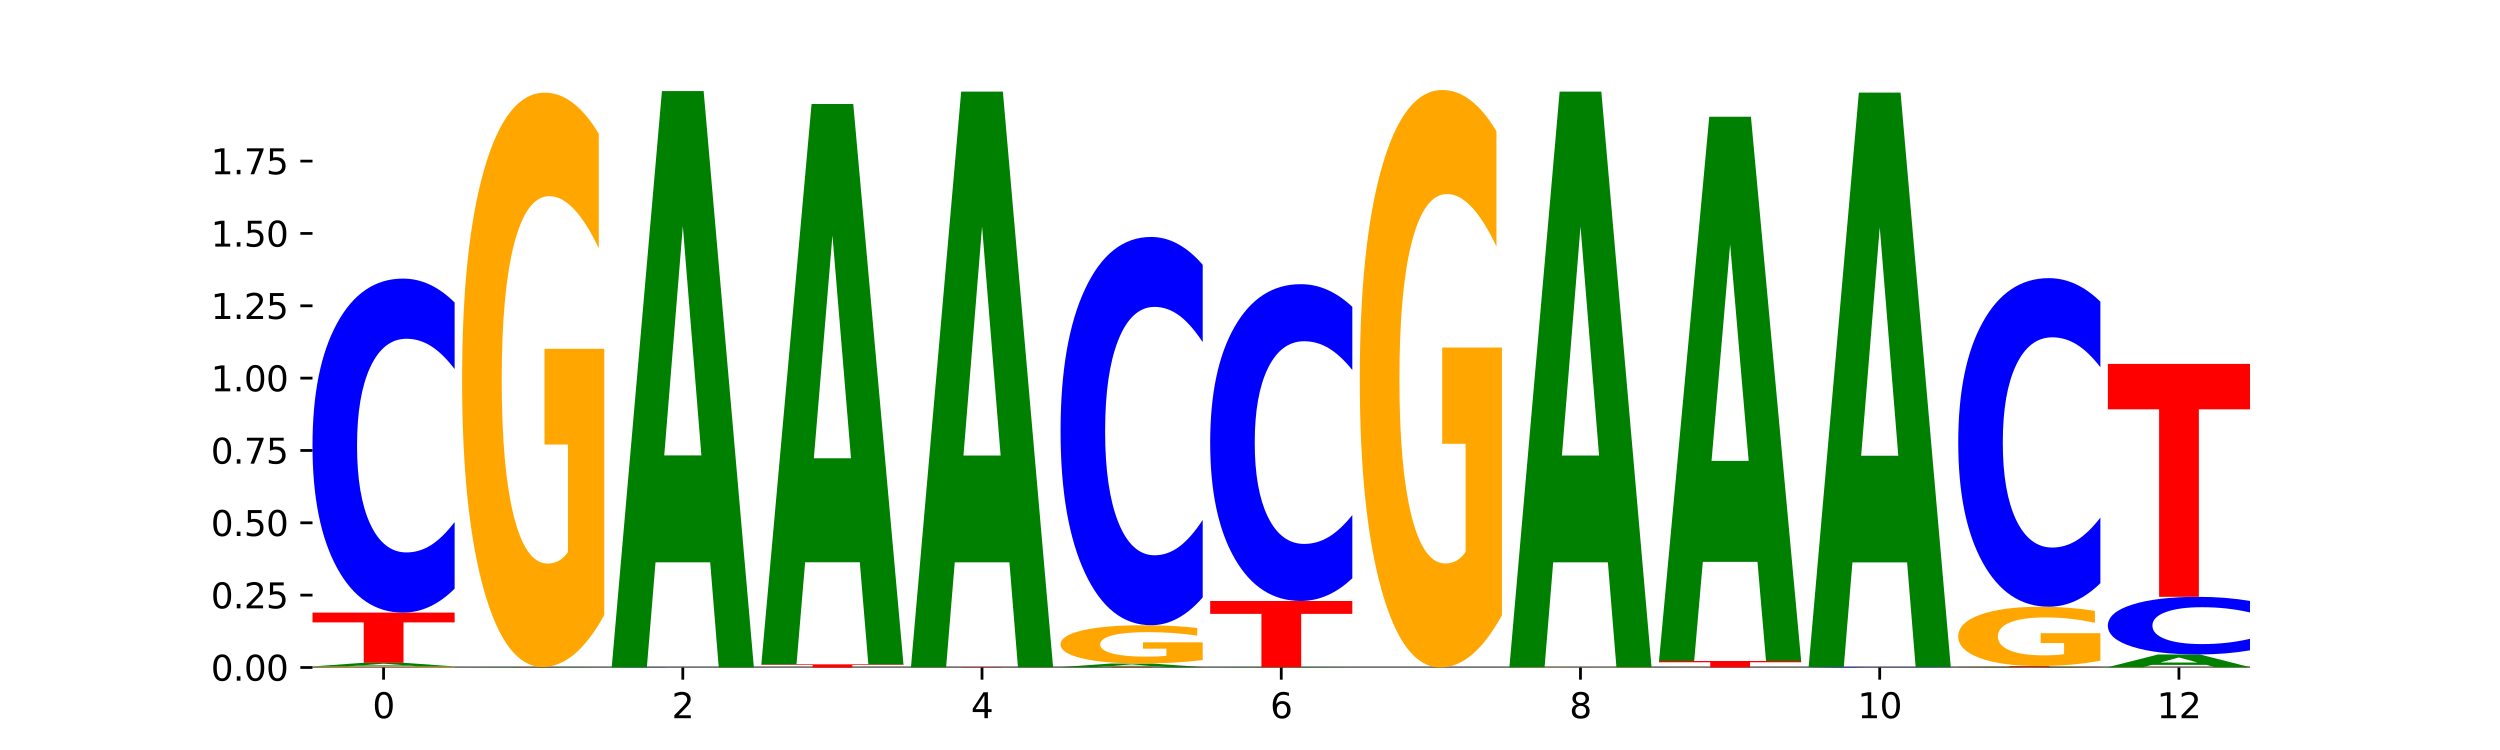 <?xml version="1.0" encoding="utf-8" standalone="no"?>
<!DOCTYPE svg PUBLIC "-//W3C//DTD SVG 1.1//EN"
  "http://www.w3.org/Graphics/SVG/1.1/DTD/svg11.dtd">
<svg xmlns:xlink="http://www.w3.org/1999/xlink" width="720pt" height="216pt" viewBox="0 0 720 216" xmlns="http://www.w3.org/2000/svg" version="1.1">
 <defs>
  <style type="text/css">*{stroke-linejoin: round; stroke-linecap: butt}</style>
 </defs>
 <g id="figure_1">
  <g id="patch_1">
   <path d="M 0 216 
L 720 216 
L 720 0 
L 0 0 
z
" style="fill: #ffffff"/>
  </g>
  <g id="axes_1">
   <g id="patch_2">
    <path d="M 90 192.24 
L 648 192.24 
L 648 25.92 
L 90 25.92 
z
" style="fill: #ffffff"/>
   </g>
   <g id="line2d_1">
    <path d="M 90 192.24 
L 648 192.24 
" clip-path="url(#p6b4ee810cb)" style="fill: none; stroke: #000000; stroke-width: 0.5; stroke-linecap: square"/>
   </g>
   <g id="patch_3">
    <path d="M 130.934 192.212 
Q 126.806 192.226 122.366 192.233 
Q 117.926 192.24 113.192 192.24 
Q 102.495 192.24 96.247 192.198 
Q 90 192.156 90 192.085 
Q 90 192.012 96.358 191.971 
Q 102.724 191.929 113.797 191.929 
Q 118.063 191.929 121.971 191.935 
Q 125.889 191.94 129.356 191.951 
L 129.356 192.013 
Q 125.779 191.999 122.237 191.992 
Q 118.696 191.985 115.137 191.985 
Q 108.55 191.985 104.981 192.011 
Q 101.412 192.037 101.412 192.085 
Q 101.412 192.132 104.853 192.158 
Q 108.293 192.184 114.623 192.184 
Q 116.348 192.184 117.825 192.183 
Q 119.302 192.181 120.476 192.178 
L 120.476 192.12 
L 113.733 192.12 
L 113.733 192.068 
L 130.934 192.068 
L 130.934 192.212 
z
" clip-path="url(#p6b4ee810cb)" style="fill: #ffa600"/>
   </g>
   <g id="patch_4">
    <path d="M 118.355 191.741 
L 102.613 191.741 
L 100.127 191.929 
L 90 191.929 
L 104.462 190.898 
L 116.472 190.898 
L 130.934 191.929 
L 120.816 191.929 
L 118.355 191.741 
z
M 105.123 191.55 
L 115.819 191.55 
L 110.48 191.14 
L 105.123 191.55 
z
" clip-path="url(#p6b4ee810cb)" style="fill: #008000"/>
   </g>
   <g id="patch_5">
    <path d="M 90 176.431 
L 130.934 176.431 
L 130.934 179.252 
L 116.208 179.252 
L 116.208 190.898 
L 104.755 190.898 
L 104.755 179.252 
L 90 179.252 
L 90 176.431 
z
" clip-path="url(#p6b4ee810cb)" style="fill: #ff0000"/>
   </g>
   <g id="patch_6">
    <path d="M 130.934 169.535 
Q 127.51 172.953 123.808 174.682 
Q 120.105 176.431 116.073 176.431 
Q 104.047 176.431 97.024 163.475 
Q 90 150.519 90 128.362 
Q 90 106.126 97.024 93.19 
Q 104.047 80.234 116.073 80.234 
Q 120.105 80.234 123.808 81.982 
Q 127.51 83.711 130.934 87.129 
L 130.934 106.305 
Q 127.479 101.774 124.127 99.668 
Q 120.776 97.561 117.073 97.561 
Q 110.431 97.561 106.625 105.768 
Q 102.83 113.955 102.83 128.362 
Q 102.83 142.709 106.625 150.916 
Q 110.431 159.103 117.073 159.103 
Q 120.776 159.103 124.127 156.997 
Q 127.479 154.87 130.934 150.34 
L 130.934 169.535 
z
" clip-path="url(#p6b4ee810cb)" style="fill: #0000ff"/>
   </g>
   <g id="patch_7">
    <path d="M 133.089 192.184 
L 174.023 192.184 
L 174.023 192.195 
L 159.296 192.195 
L 159.296 192.24 
L 147.844 192.24 
L 147.844 192.195 
L 133.089 192.195 
L 133.089 192.184 
z
" clip-path="url(#p6b4ee810cb)" style="fill: #ff0000"/>
   </g>
   <g id="patch_8">
    <path d="M 161.444 192.168 
L 145.701 192.168 
L 143.216 192.184 
L 133.089 192.184 
L 147.551 192.099 
L 159.561 192.099 
L 174.023 192.184 
L 163.905 192.184 
L 161.444 192.168 
z
M 148.212 192.153 
L 158.908 192.153 
L 153.569 192.119 
L 148.212 192.153 
z
" clip-path="url(#p6b4ee810cb)" style="fill: #008000"/>
   </g>
   <g id="patch_9">
    <path d="M 174.023 177.134 
Q 169.895 184.616 165.455 188.375 
Q 161.014 192.099 156.281 192.099 
Q 145.584 192.099 139.336 169.822 
Q 133.089 147.544 133.089 109.446 
Q 133.089 70.905 139.446 48.798 
Q 145.813 26.691 156.886 26.691 
Q 161.152 26.691 165.06 29.698 
Q 168.977 32.67 172.445 38.547 
L 172.445 71.52 
Q 168.867 63.968 165.326 60.244 
Q 161.785 56.486 158.226 56.486 
Q 151.639 56.486 148.07 70.221 
Q 144.501 83.923 144.501 109.446 
Q 144.501 134.731 147.941 148.535 
Q 151.382 162.305 157.712 162.305 
Q 159.437 162.305 160.914 161.519 
Q 162.391 160.699 163.565 158.99 
L 163.565 128.034 
L 156.822 128.034 
L 156.822 100.46 
L 174.023 100.46 
L 174.023 177.134 
z
" clip-path="url(#p6b4ee810cb)" style="fill: #ffa600"/>
   </g>
   <g id="patch_10">
    <path d="M 217.112 192.236 
Q 213.688 192.238 209.985 192.239 
Q 206.283 192.24 202.25 192.24 
Q 190.225 192.24 183.201 192.232 
Q 176.178 192.225 176.178 192.212 
Q 176.178 192.199 183.201 192.191 
Q 190.225 192.184 202.25 192.184 
Q 206.283 192.184 209.985 192.185 
Q 213.688 192.186 217.112 192.188 
L 217.112 192.199 
Q 213.657 192.196 210.305 192.195 
Q 206.953 192.194 203.251 192.194 
Q 196.609 192.194 192.803 192.199 
Q 189.008 192.203 189.008 192.212 
Q 189.008 192.22 192.803 192.225 
Q 196.609 192.23 203.251 192.23 
Q 206.953 192.23 210.305 192.229 
Q 213.657 192.227 217.112 192.225 
L 217.112 192.236 
z
" clip-path="url(#p6b4ee810cb)" style="fill: #0000ff"/>
   </g>
   <g id="patch_11">
    <path d="M 204.533 161.952 
L 188.79 161.952 
L 186.304 192.184 
L 176.178 192.184 
L 190.64 26.231 
L 202.65 26.231 
L 217.112 192.184 
L 206.993 192.184 
L 204.533 161.952 
z
M 191.301 131.152 
L 201.997 131.152 
L 196.657 65.141 
L 191.301 131.152 
z
" clip-path="url(#p6b4ee810cb)" style="fill: #008000"/>
   </g>
   <g id="patch_12">
    <path d="M 219.266 191.334 
L 260.201 191.334 
L 260.201 191.511 
L 245.474 191.511 
L 245.474 192.24 
L 234.022 192.24 
L 234.022 191.511 
L 219.266 191.511 
L 219.266 191.334 
z
" clip-path="url(#p6b4ee810cb)" style="fill: #ff0000"/>
   </g>
   <g id="patch_13">
    <path d="M 247.622 161.937 
L 231.879 161.937 
L 229.393 191.334 
L 219.266 191.334 
L 233.729 29.961 
L 245.739 29.961 
L 260.201 191.334 
L 250.082 191.334 
L 247.622 161.937 
z
M 234.39 131.986 
L 245.086 131.986 
L 239.746 67.797 
L 234.39 131.986 
z
" clip-path="url(#p6b4ee810cb)" style="fill: #008000"/>
   </g>
   <g id="patch_14">
    <path d="M 262.355 192.155 
L 303.29 192.155 
L 303.29 192.172 
L 288.563 192.172 
L 288.563 192.24 
L 277.111 192.24 
L 277.111 192.172 
L 262.355 192.172 
L 262.355 192.155 
z
" clip-path="url(#p6b4ee810cb)" style="fill: #ff0000"/>
   </g>
   <g id="patch_15">
    <path d="M 290.71 161.956 
L 274.968 161.956 
L 272.482 192.155 
L 262.355 192.155 
L 276.817 26.38 
L 288.827 26.38 
L 303.29 192.155 
L 293.171 192.155 
L 290.71 161.956 
z
M 277.479 131.189 
L 288.175 131.189 
L 282.835 65.248 
L 277.479 131.189 
z
" clip-path="url(#p6b4ee810cb)" style="fill: #008000"/>
   </g>
   <g id="patch_16">
    <path d="M 305.444 192.126 
L 346.378 192.126 
L 346.378 192.148 
L 331.652 192.148 
L 331.652 192.24 
L 320.199 192.24 
L 320.199 192.148 
L 305.444 192.148 
L 305.444 192.126 
z
" clip-path="url(#p6b4ee810cb)" style="fill: #ff0000"/>
   </g>
   <g id="patch_17">
    <path d="M 333.799 191.939 
L 318.057 191.939 
L 315.571 192.126 
L 305.444 192.126 
L 319.906 191.098 
L 331.916 191.098 
L 346.378 192.126 
L 336.26 192.126 
L 333.799 191.939 
z
M 320.567 191.748 
L 331.263 191.748 
L 325.924 191.339 
L 320.567 191.748 
z
" clip-path="url(#p6b4ee810cb)" style="fill: #008000"/>
   </g>
   <g id="patch_18">
    <path d="M 346.378 190.1 
Q 342.25 190.599 337.81 190.85 
Q 333.37 191.098 328.636 191.098 
Q 317.939 191.098 311.692 189.612 
Q 305.444 188.126 305.444 185.585 
Q 305.444 183.014 311.802 181.54 
Q 318.168 180.065 329.241 180.065 
Q 333.507 180.065 337.415 180.265 
Q 341.333 180.464 344.8 180.856 
L 344.8 183.055 
Q 341.223 182.551 337.681 182.303 
Q 334.14 182.052 330.581 182.052 
Q 323.994 182.052 320.425 182.969 
Q 316.856 183.883 316.856 185.585 
Q 316.856 187.272 320.297 188.193 
Q 323.737 189.111 330.067 189.111 
Q 331.792 189.111 333.269 189.059 
Q 334.746 189.004 335.92 188.89 
L 335.92 186.825 
L 329.177 186.825 
L 329.177 184.986 
L 346.378 184.986 
L 346.378 190.1 
z
" clip-path="url(#p6b4ee810cb)" style="fill: #ffa600"/>
   </g>
   <g id="patch_19">
    <path d="M 346.378 172.05 
Q 342.954 176.023 339.252 178.032 
Q 335.549 180.065 331.517 180.065 
Q 319.491 180.065 312.468 165.005 
Q 305.444 149.944 305.444 124.189 
Q 305.444 98.342 312.468 83.305 
Q 319.491 68.244 331.517 68.244 
Q 335.549 68.244 339.252 70.277 
Q 342.954 72.287 346.378 76.26 
L 346.378 98.55 
Q 342.923 93.283 339.571 90.835 
Q 336.22 88.386 332.517 88.386 
Q 325.875 88.386 322.069 97.926 
Q 318.274 107.443 318.274 124.189 
Q 318.274 140.867 322.069 150.406 
Q 325.875 159.923 332.517 159.923 
Q 336.22 159.923 339.571 157.474 
Q 342.923 155.003 346.378 149.736 
L 346.378 172.05 
z
" clip-path="url(#p6b4ee810cb)" style="fill: #0000ff"/>
   </g>
   <g id="patch_20">
    <path d="M 376.888 192.223 
L 361.145 192.223 
L 358.66 192.24 
L 348.533 192.24 
L 362.995 192.147 
L 375.005 192.147 
L 389.467 192.24 
L 379.349 192.24 
L 376.888 192.223 
z
M 363.656 192.206 
L 374.352 192.206 
L 369.013 192.169 
L 363.656 192.206 
z
" clip-path="url(#p6b4ee810cb)" style="fill: #008000"/>
   </g>
   <g id="patch_21">
    <path d="M 348.533 173.084 
L 389.467 173.084 
L 389.467 176.802 
L 374.74 176.802 
L 374.74 192.147 
L 363.288 192.147 
L 363.288 176.802 
L 348.533 176.802 
L 348.533 173.084 
z
" clip-path="url(#p6b4ee810cb)" style="fill: #ff0000"/>
   </g>
   <g id="patch_22">
    <path d="M 389.467 166.544 
Q 386.043 169.786 382.341 171.426 
Q 378.638 173.084 374.605 173.084 
Q 362.58 173.084 355.556 160.795 
Q 348.533 148.506 348.533 127.49 
Q 348.533 106.399 355.556 94.129 
Q 362.58 81.84 374.605 81.84 
Q 378.638 81.84 382.341 83.498 
Q 386.043 85.138 389.467 88.38 
L 389.467 106.569 
Q 386.012 102.271 382.66 100.273 
Q 379.308 98.275 375.606 98.275 
Q 368.964 98.275 365.158 106.06 
Q 361.363 113.825 361.363 127.49 
Q 361.363 141.099 365.158 148.883 
Q 368.964 156.649 375.606 156.649 
Q 379.308 156.649 382.66 154.651 
Q 386.012 152.634 389.467 148.337 
L 389.467 166.544 
z
" clip-path="url(#p6b4ee810cb)" style="fill: #0000ff"/>
   </g>
   <g id="patch_23">
    <path d="M 432.556 177.192 
Q 428.428 184.716 423.987 188.495 
Q 419.547 192.24 414.813 192.24 
Q 404.117 192.24 397.869 169.84 
Q 391.622 147.439 391.622 109.132 
Q 391.622 70.377 397.979 48.149 
Q 404.346 25.92 415.419 25.92 
Q 419.685 25.92 423.593 28.943 
Q 427.51 31.932 430.978 37.842 
L 430.978 70.996 
Q 427.4 63.403 423.859 59.658 
Q 420.318 55.879 416.758 55.879 
Q 410.171 55.879 406.603 69.69 
Q 403.034 83.467 403.034 109.132 
Q 403.034 134.555 406.474 148.435 
Q 409.915 162.281 416.245 162.281 
Q 417.969 162.281 419.446 161.491 
Q 420.923 160.666 422.098 158.949 
L 422.098 127.821 
L 415.355 127.821 
L 415.355 100.096 
L 432.556 100.096 
L 432.556 177.192 
z
" clip-path="url(#p6b4ee810cb)" style="fill: #ffa600"/>
   </g>
   <g id="patch_24">
    <path d="M 475.645 192.232 
Q 471.516 192.236 467.076 192.238 
Q 462.636 192.24 457.902 192.24 
Q 447.205 192.24 440.958 192.229 
Q 434.71 192.217 434.71 192.198 
Q 434.71 192.178 441.068 192.167 
Q 447.435 192.155 458.508 192.155 
Q 462.774 192.155 466.682 192.157 
Q 470.599 192.158 474.067 192.161 
L 474.067 192.178 
Q 470.489 192.174 466.948 192.173 
Q 463.407 192.171 459.847 192.171 
Q 453.26 192.171 449.692 192.178 
Q 446.123 192.185 446.123 192.198 
Q 446.123 192.211 449.563 192.218 
Q 453.003 192.225 459.333 192.225 
Q 461.058 192.225 462.535 192.224 
Q 464.012 192.224 465.186 192.223 
L 465.186 192.207 
L 458.444 192.207 
L 458.444 192.193 
L 475.645 192.193 
L 475.645 192.232 
z
" clip-path="url(#p6b4ee810cb)" style="fill: #ffa600"/>
   </g>
   <g id="patch_25">
    <path d="M 463.066 161.956 
L 447.323 161.956 
L 444.837 192.155 
L 434.71 192.155 
L 449.173 26.38 
L 461.183 26.38 
L 475.645 192.155 
L 465.526 192.155 
L 463.066 161.956 
z
M 449.834 131.189 
L 460.53 131.189 
L 455.19 65.248 
L 449.834 131.189 
z
" clip-path="url(#p6b4ee810cb)" style="fill: #008000"/>
   </g>
   <g id="patch_26">
    <path d="M 518.734 192.235 
Q 514.605 192.238 510.165 192.239 
Q 505.725 192.24 500.991 192.24 
Q 490.294 192.24 484.047 192.233 
Q 477.799 192.226 477.799 192.213 
Q 477.799 192.201 484.157 192.194 
Q 490.524 192.187 501.597 192.187 
Q 505.862 192.187 509.771 192.188 
Q 513.688 192.189 517.156 192.191 
L 517.156 192.201 
Q 513.578 192.199 510.037 192.198 
Q 506.495 192.196 502.936 192.196 
Q 496.349 192.196 492.78 192.201 
Q 489.212 192.205 489.212 192.213 
Q 489.212 192.222 492.652 192.226 
Q 496.092 192.23 502.422 192.23 
Q 504.147 192.23 505.624 192.23 
Q 507.101 192.23 508.275 192.229 
L 508.275 192.219 
L 501.532 192.219 
L 501.532 192.21 
L 518.734 192.21 
L 518.734 192.235 
z
" clip-path="url(#p6b4ee810cb)" style="fill: #ffa600"/>
   </g>
   <g id="patch_27">
    <path d="M 477.799 190.373 
L 518.734 190.373 
L 518.734 190.727 
L 504.007 190.727 
L 504.007 192.187 
L 492.555 192.187 
L 492.555 190.727 
L 477.799 190.727 
L 477.799 190.373 
z
" clip-path="url(#p6b4ee810cb)" style="fill: #ff0000"/>
   </g>
   <g id="patch_28">
    <path d="M 506.154 161.819 
L 490.412 161.819 
L 487.926 190.373 
L 477.799 190.373 
L 492.261 33.625 
L 504.271 33.625 
L 518.734 190.373 
L 508.615 190.373 
L 506.154 161.819 
z
M 492.923 132.726 
L 503.619 132.726 
L 498.279 70.376 
L 492.923 132.726 
z
" clip-path="url(#p6b4ee810cb)" style="fill: #008000"/>
   </g>
   <g id="patch_29">
    <path d="M 561.822 192.23 
Q 558.398 192.235 554.696 192.237 
Q 550.993 192.24 546.961 192.24 
Q 534.935 192.24 527.912 192.221 
Q 520.888 192.202 520.888 192.17 
Q 520.888 192.137 527.912 192.118 
Q 534.935 192.099 546.961 192.099 
Q 550.993 192.099 554.696 192.102 
Q 558.398 192.104 561.822 192.109 
L 561.822 192.137 
Q 558.367 192.131 555.015 192.128 
Q 551.664 192.125 547.961 192.125 
Q 541.319 192.125 537.513 192.137 
Q 533.718 192.149 533.718 192.17 
Q 533.718 192.191 537.513 192.203 
Q 541.319 192.215 547.961 192.215 
Q 551.664 192.215 555.015 192.212 
Q 558.367 192.208 561.822 192.202 
L 561.822 192.23 
z
" clip-path="url(#p6b4ee810cb)" style="fill: #0000ff"/>
   </g>
   <g id="patch_30">
    <path d="M 549.243 161.962 
L 533.501 161.962 
L 531.015 192.099 
L 520.888 192.099 
L 535.35 26.665 
L 547.36 26.665 
L 561.822 192.099 
L 551.704 192.099 
L 549.243 161.962 
z
M 536.011 131.258 
L 546.707 131.258 
L 541.368 65.453 
L 536.011 131.258 
z
" clip-path="url(#p6b4ee810cb)" style="fill: #008000"/>
   </g>
   <g id="patch_31">
    <path d="M 592.332 192.208 
L 576.589 192.208 
L 574.104 192.24 
L 563.977 192.24 
L 578.439 192.063 
L 590.449 192.063 
L 604.911 192.24 
L 594.793 192.24 
L 592.332 192.208 
z
M 579.1 192.175 
L 589.796 192.175 
L 584.457 192.104 
L 579.1 192.175 
z
" clip-path="url(#p6b4ee810cb)" style="fill: #008000"/>
   </g>
   <g id="patch_32">
    <path d="M 563.977 191.821 
L 604.911 191.821 
L 604.911 191.869 
L 590.184 191.869 
L 590.184 192.063 
L 578.732 192.063 
L 578.732 191.869 
L 563.977 191.869 
L 563.977 191.821 
z
" clip-path="url(#p6b4ee810cb)" style="fill: #ff0000"/>
   </g>
   <g id="patch_33">
    <path d="M 604.911 190.276 
Q 600.783 191.049 596.343 191.437 
Q 591.902 191.821 587.169 191.821 
Q 576.472 191.821 570.224 189.521 
Q 563.977 187.22 563.977 183.286 
Q 563.977 179.306 570.334 177.023 
Q 576.701 174.74 587.774 174.74 
Q 592.04 174.74 595.948 175.05 
Q 599.865 175.357 603.333 175.964 
L 603.333 179.369 
Q 599.755 178.589 596.214 178.205 
Q 592.673 177.816 589.114 177.816 
Q 582.527 177.816 578.958 179.235 
Q 575.389 180.65 575.389 183.286 
Q 575.389 185.897 578.83 187.322 
Q 582.27 188.744 588.6 188.744 
Q 590.325 188.744 591.802 188.663 
Q 593.279 188.579 594.453 188.402 
L 594.453 185.205 
L 587.71 185.205 
L 587.71 182.358 
L 604.911 182.358 
L 604.911 190.276 
z
" clip-path="url(#p6b4ee810cb)" style="fill: #ffa600"/>
   </g>
   <g id="patch_34">
    <path d="M 604.911 167.956 
Q 601.487 171.319 597.785 173.019 
Q 594.082 174.74 590.049 174.74 
Q 578.024 174.74 571 161.994 
Q 563.977 149.248 563.977 127.452 
Q 563.977 105.577 571 92.851 
Q 578.024 80.105 590.049 80.105 
Q 594.082 80.105 597.785 81.825 
Q 601.487 83.526 604.911 86.888 
L 604.911 105.753 
Q 601.456 101.296 598.104 99.223 
Q 594.752 97.151 591.05 97.151 
Q 584.408 97.151 580.602 105.225 
Q 576.807 113.279 576.807 127.452 
Q 576.807 141.566 580.602 149.639 
Q 584.408 157.693 591.05 157.693 
Q 594.752 157.693 598.104 155.621 
Q 601.456 153.529 604.911 149.072 
L 604.911 167.956 
z
" clip-path="url(#p6b4ee810cb)" style="fill: #0000ff"/>
   </g>
   <g id="patch_35">
    <path d="M 648 192.232 
Q 643.872 192.236 639.431 192.238 
Q 634.991 192.24 630.257 192.24 
Q 619.561 192.24 613.313 192.228 
Q 607.066 192.215 607.066 192.194 
Q 607.066 192.173 613.423 192.161 
Q 619.79 192.149 630.863 192.149 
Q 635.129 192.149 639.037 192.15 
Q 642.954 192.152 646.422 192.155 
L 646.422 192.173 
Q 642.844 192.169 639.303 192.167 
Q 635.762 192.165 632.202 192.165 
Q 625.615 192.165 622.047 192.173 
Q 618.478 192.18 618.478 192.194 
Q 618.478 192.208 621.918 192.216 
Q 625.359 192.224 631.689 192.224 
Q 633.413 192.224 634.89 192.223 
Q 636.367 192.223 637.542 192.222 
L 637.542 192.205 
L 630.799 192.205 
L 630.799 192.189 
L 648 192.189 
L 648 192.232 
z
" clip-path="url(#p6b4ee810cb)" style="fill: #ffa600"/>
   </g>
   <g id="patch_36">
    <path d="M 635.421 191.481 
L 619.678 191.481 
L 617.193 192.149 
L 607.066 192.149 
L 621.528 188.485 
L 633.538 188.485 
L 648 192.149 
L 637.881 192.149 
L 635.421 191.481 
z
M 622.189 190.801 
L 632.885 190.801 
L 627.545 189.344 
L 622.189 190.801 
z
" clip-path="url(#p6b4ee810cb)" style="fill: #008000"/>
   </g>
   <g id="patch_37">
    <path d="M 648 187.296 
Q 644.576 187.885 640.873 188.183 
Q 637.171 188.485 633.138 188.485 
Q 621.113 188.485 614.089 186.25 
Q 607.066 184.015 607.066 180.193 
Q 607.066 176.357 614.089 174.125 
Q 621.113 171.89 633.138 171.89 
Q 637.171 171.89 640.873 172.192 
Q 644.576 172.49 648 173.08 
L 648 176.388 
Q 644.545 175.606 641.193 175.243 
Q 637.841 174.879 634.139 174.879 
Q 627.497 174.879 623.691 176.295 
Q 619.896 177.707 619.896 180.193 
Q 619.896 182.668 623.691 184.083 
Q 627.497 185.496 634.139 185.496 
Q 637.841 185.496 641.193 185.132 
Q 644.545 184.766 648 183.984 
L 648 187.296 
z
" clip-path="url(#p6b4ee810cb)" style="fill: #0000ff"/>
   </g>
   <g id="patch_38">
    <path d="M 607.066 104.803 
L 648 104.803 
L 648 117.887 
L 633.273 117.887 
L 633.273 171.89 
L 621.821 171.89 
L 621.821 117.887 
L 607.066 117.887 
L 607.066 104.803 
z
" clip-path="url(#p6b4ee810cb)" style="fill: #ff0000"/>
   </g>
   <g id="matplotlib.axis_1">
    <g id="xtick_1">
     <g id="line2d_2">
      <defs>
       <path id="m68f038e485" d="M 0 0 
L 0 3.5 
" style="stroke: #000000; stroke-width: 0.8"/>
      </defs>
      <g>
       <use xlink:href="#m68f038e485" x="110.467" y="192.24" style="stroke: #000000; stroke-width: 0.8"/>
      </g>
     </g>
     <g id="text_1">
      <!-- 0 -->
      <g transform="translate(107.286 206.838) scale(0.1 -0.1)">
       <defs>
        <path id="DejaVuSans-30" d="M 2034 4250 
Q 1547 4250 1301 3770 
Q 1056 3291 1056 2328 
Q 1056 1369 1301 889 
Q 1547 409 2034 409 
Q 2525 409 2770 889 
Q 3016 1369 3016 2328 
Q 3016 3291 2770 3770 
Q 2525 4250 2034 4250 
z
M 2034 4750 
Q 2819 4750 3233 4129 
Q 3647 3509 3647 2328 
Q 3647 1150 3233 529 
Q 2819 -91 2034 -91 
Q 1250 -91 836 529 
Q 422 1150 422 2328 
Q 422 3509 836 4129 
Q 1250 4750 2034 4750 
z
" transform="scale(0.016)"/>
       </defs>
       <use xlink:href="#DejaVuSans-30"/>
      </g>
     </g>
    </g>
    <g id="xtick_2">
     <g id="line2d_3">
      <g>
       <use xlink:href="#m68f038e485" x="196.645" y="192.24" style="stroke: #000000; stroke-width: 0.8"/>
      </g>
     </g>
     <g id="text_2">
      <!-- 2 -->
      <g transform="translate(193.464 206.838) scale(0.1 -0.1)">
       <defs>
        <path id="DejaVuSans-32" d="M 1228 531 
L 3431 531 
L 3431 0 
L 469 0 
L 469 531 
Q 828 903 1448 1529 
Q 2069 2156 2228 2338 
Q 2531 2678 2651 2914 
Q 2772 3150 2772 3378 
Q 2772 3750 2511 3984 
Q 2250 4219 1831 4219 
Q 1534 4219 1204 4116 
Q 875 4013 500 3803 
L 500 4441 
Q 881 4594 1212 4672 
Q 1544 4750 1819 4750 
Q 2544 4750 2975 4387 
Q 3406 4025 3406 3419 
Q 3406 3131 3298 2873 
Q 3191 2616 2906 2266 
Q 2828 2175 2409 1742 
Q 1991 1309 1228 531 
z
" transform="scale(0.016)"/>
       </defs>
       <use xlink:href="#DejaVuSans-32"/>
      </g>
     </g>
    </g>
    <g id="xtick_3">
     <g id="line2d_4">
      <g>
       <use xlink:href="#m68f038e485" x="282.822" y="192.24" style="stroke: #000000; stroke-width: 0.8"/>
      </g>
     </g>
     <g id="text_3">
      <!-- 4 -->
      <g transform="translate(279.641 206.838) scale(0.1 -0.1)">
       <defs>
        <path id="DejaVuSans-34" d="M 2419 4116 
L 825 1625 
L 2419 1625 
L 2419 4116 
z
M 2253 4666 
L 3047 4666 
L 3047 1625 
L 3713 1625 
L 3713 1100 
L 3047 1100 
L 3047 0 
L 2419 0 
L 2419 1100 
L 313 1100 
L 313 1709 
L 2253 4666 
z
" transform="scale(0.016)"/>
       </defs>
       <use xlink:href="#DejaVuSans-34"/>
      </g>
     </g>
    </g>
    <g id="xtick_4">
     <g id="line2d_5">
      <g>
       <use xlink:href="#m68f038e485" x="369" y="192.24" style="stroke: #000000; stroke-width: 0.8"/>
      </g>
     </g>
     <g id="text_4">
      <!-- 6 -->
      <g transform="translate(365.819 206.838) scale(0.1 -0.1)">
       <defs>
        <path id="DejaVuSans-36" d="M 2113 2584 
Q 1688 2584 1439 2293 
Q 1191 2003 1191 1497 
Q 1191 994 1439 701 
Q 1688 409 2113 409 
Q 2538 409 2786 701 
Q 3034 994 3034 1497 
Q 3034 2003 2786 2293 
Q 2538 2584 2113 2584 
z
M 3366 4563 
L 3366 3988 
Q 3128 4100 2886 4159 
Q 2644 4219 2406 4219 
Q 1781 4219 1451 3797 
Q 1122 3375 1075 2522 
Q 1259 2794 1537 2939 
Q 1816 3084 2150 3084 
Q 2853 3084 3261 2657 
Q 3669 2231 3669 1497 
Q 3669 778 3244 343 
Q 2819 -91 2113 -91 
Q 1303 -91 875 529 
Q 447 1150 447 2328 
Q 447 3434 972 4092 
Q 1497 4750 2381 4750 
Q 2619 4750 2861 4703 
Q 3103 4656 3366 4563 
z
" transform="scale(0.016)"/>
       </defs>
       <use xlink:href="#DejaVuSans-36"/>
      </g>
     </g>
    </g>
    <g id="xtick_5">
     <g id="line2d_6">
      <g>
       <use xlink:href="#m68f038e485" x="455.178" y="192.24" style="stroke: #000000; stroke-width: 0.8"/>
      </g>
     </g>
     <g id="text_5">
      <!-- 8 -->
      <g transform="translate(451.996 206.838) scale(0.1 -0.1)">
       <defs>
        <path id="DejaVuSans-38" d="M 2034 2216 
Q 1584 2216 1326 1975 
Q 1069 1734 1069 1313 
Q 1069 891 1326 650 
Q 1584 409 2034 409 
Q 2484 409 2743 651 
Q 3003 894 3003 1313 
Q 3003 1734 2745 1975 
Q 2488 2216 2034 2216 
z
M 1403 2484 
Q 997 2584 770 2862 
Q 544 3141 544 3541 
Q 544 4100 942 4425 
Q 1341 4750 2034 4750 
Q 2731 4750 3128 4425 
Q 3525 4100 3525 3541 
Q 3525 3141 3298 2862 
Q 3072 2584 2669 2484 
Q 3125 2378 3379 2068 
Q 3634 1759 3634 1313 
Q 3634 634 3220 271 
Q 2806 -91 2034 -91 
Q 1263 -91 848 271 
Q 434 634 434 1313 
Q 434 1759 690 2068 
Q 947 2378 1403 2484 
z
M 1172 3481 
Q 1172 3119 1398 2916 
Q 1625 2713 2034 2713 
Q 2441 2713 2670 2916 
Q 2900 3119 2900 3481 
Q 2900 3844 2670 4047 
Q 2441 4250 2034 4250 
Q 1625 4250 1398 4047 
Q 1172 3844 1172 3481 
z
" transform="scale(0.016)"/>
       </defs>
       <use xlink:href="#DejaVuSans-38"/>
      </g>
     </g>
    </g>
    <g id="xtick_6">
     <g id="line2d_7">
      <g>
       <use xlink:href="#m68f038e485" x="541.355" y="192.24" style="stroke: #000000; stroke-width: 0.8"/>
      </g>
     </g>
     <g id="text_6">
      <!-- 10 -->
      <g transform="translate(534.993 206.838) scale(0.1 -0.1)">
       <defs>
        <path id="DejaVuSans-31" d="M 794 531 
L 1825 531 
L 1825 4091 
L 703 3866 
L 703 4441 
L 1819 4666 
L 2450 4666 
L 2450 531 
L 3481 531 
L 3481 0 
L 794 0 
L 794 531 
z
" transform="scale(0.016)"/>
       </defs>
       <use xlink:href="#DejaVuSans-31"/>
       <use xlink:href="#DejaVuSans-30" x="63.623"/>
      </g>
     </g>
    </g>
    <g id="xtick_7">
     <g id="line2d_8">
      <g>
       <use xlink:href="#m68f038e485" x="627.533" y="192.24" style="stroke: #000000; stroke-width: 0.8"/>
      </g>
     </g>
     <g id="text_7">
      <!-- 12 -->
      <g transform="translate(621.17 206.838) scale(0.1 -0.1)">
       <use xlink:href="#DejaVuSans-31"/>
       <use xlink:href="#DejaVuSans-32" x="63.623"/>
      </g>
     </g>
    </g>
   </g>
   <g id="matplotlib.axis_2">
    <g id="ytick_1">
     <g id="line2d_9">
      <defs>
       <path id="m91a93ce01a" d="M 0 0 
L -3.5 0 
" style="stroke: #000000; stroke-width: 0.8"/>
      </defs>
      <g>
       <use xlink:href="#m91a93ce01a" x="90" y="192.24" style="stroke: #000000; stroke-width: 0.8"/>
      </g>
     </g>
     <g id="text_8">
      <!-- 0.00 -->
      <g transform="translate(60.734 196.039) scale(0.1 -0.1)">
       <defs>
        <path id="DejaVuSans-2e" d="M 684 794 
L 1344 794 
L 1344 0 
L 684 0 
L 684 794 
z
" transform="scale(0.016)"/>
       </defs>
       <use xlink:href="#DejaVuSans-30"/>
       <use xlink:href="#DejaVuSans-2e" x="63.623"/>
       <use xlink:href="#DejaVuSans-30" x="95.41"/>
       <use xlink:href="#DejaVuSans-30" x="159.033"/>
      </g>
     </g>
    </g>
    <g id="ytick_2">
     <g id="line2d_10">
      <g>
       <use xlink:href="#m91a93ce01a" x="90" y="171.405" style="stroke: #000000; stroke-width: 0.8"/>
      </g>
     </g>
     <g id="text_9">
      <!-- 0.25 -->
      <g transform="translate(60.734 175.204) scale(0.1 -0.1)">
       <defs>
        <path id="DejaVuSans-35" d="M 691 4666 
L 3169 4666 
L 3169 4134 
L 1269 4134 
L 1269 2991 
Q 1406 3038 1543 3061 
Q 1681 3084 1819 3084 
Q 2600 3084 3056 2656 
Q 3513 2228 3513 1497 
Q 3513 744 3044 326 
Q 2575 -91 1722 -91 
Q 1428 -91 1123 -41 
Q 819 9 494 109 
L 494 744 
Q 775 591 1075 516 
Q 1375 441 1709 441 
Q 2250 441 2565 725 
Q 2881 1009 2881 1497 
Q 2881 1984 2565 2268 
Q 2250 2553 1709 2553 
Q 1456 2553 1204 2497 
Q 953 2441 691 2322 
L 691 4666 
z
" transform="scale(0.016)"/>
       </defs>
       <use xlink:href="#DejaVuSans-30"/>
       <use xlink:href="#DejaVuSans-2e" x="63.623"/>
       <use xlink:href="#DejaVuSans-32" x="95.41"/>
       <use xlink:href="#DejaVuSans-35" x="159.033"/>
      </g>
     </g>
    </g>
    <g id="ytick_3">
     <g id="line2d_11">
      <g>
       <use xlink:href="#m91a93ce01a" x="90" y="150.57" style="stroke: #000000; stroke-width: 0.8"/>
      </g>
     </g>
     <g id="text_10">
      <!-- 0.50 -->
      <g transform="translate(60.734 154.369) scale(0.1 -0.1)">
       <use xlink:href="#DejaVuSans-30"/>
       <use xlink:href="#DejaVuSans-2e" x="63.623"/>
       <use xlink:href="#DejaVuSans-35" x="95.41"/>
       <use xlink:href="#DejaVuSans-30" x="159.033"/>
      </g>
     </g>
    </g>
    <g id="ytick_4">
     <g id="line2d_12">
      <g>
       <use xlink:href="#m91a93ce01a" x="90" y="129.735" style="stroke: #000000; stroke-width: 0.8"/>
      </g>
     </g>
     <g id="text_11">
      <!-- 0.75 -->
      <g transform="translate(60.734 133.534) scale(0.1 -0.1)">
       <defs>
        <path id="DejaVuSans-37" d="M 525 4666 
L 3525 4666 
L 3525 4397 
L 1831 0 
L 1172 0 
L 2766 4134 
L 525 4134 
L 525 4666 
z
" transform="scale(0.016)"/>
       </defs>
       <use xlink:href="#DejaVuSans-30"/>
       <use xlink:href="#DejaVuSans-2e" x="63.623"/>
       <use xlink:href="#DejaVuSans-37" x="95.41"/>
       <use xlink:href="#DejaVuSans-35" x="159.033"/>
      </g>
     </g>
    </g>
    <g id="ytick_5">
     <g id="line2d_13">
      <g>
       <use xlink:href="#m91a93ce01a" x="90" y="108.9" style="stroke: #000000; stroke-width: 0.8"/>
      </g>
     </g>
     <g id="text_12">
      <!-- 1.00 -->
      <g transform="translate(60.734 112.699) scale(0.1 -0.1)">
       <use xlink:href="#DejaVuSans-31"/>
       <use xlink:href="#DejaVuSans-2e" x="63.623"/>
       <use xlink:href="#DejaVuSans-30" x="95.41"/>
       <use xlink:href="#DejaVuSans-30" x="159.033"/>
      </g>
     </g>
    </g>
    <g id="ytick_6">
     <g id="line2d_14">
      <g>
       <use xlink:href="#m91a93ce01a" x="90" y="88.065" style="stroke: #000000; stroke-width: 0.8"/>
      </g>
     </g>
     <g id="text_13">
      <!-- 1.25 -->
      <g transform="translate(60.734 91.864) scale(0.1 -0.1)">
       <use xlink:href="#DejaVuSans-31"/>
       <use xlink:href="#DejaVuSans-2e" x="63.623"/>
       <use xlink:href="#DejaVuSans-32" x="95.41"/>
       <use xlink:href="#DejaVuSans-35" x="159.033"/>
      </g>
     </g>
    </g>
    <g id="ytick_7">
     <g id="line2d_15">
      <g>
       <use xlink:href="#m91a93ce01a" x="90" y="67.23" style="stroke: #000000; stroke-width: 0.8"/>
      </g>
     </g>
     <g id="text_14">
      <!-- 1.50 -->
      <g transform="translate(60.734 71.029) scale(0.1 -0.1)">
       <use xlink:href="#DejaVuSans-31"/>
       <use xlink:href="#DejaVuSans-2e" x="63.623"/>
       <use xlink:href="#DejaVuSans-35" x="95.41"/>
       <use xlink:href="#DejaVuSans-30" x="159.033"/>
      </g>
     </g>
    </g>
    <g id="ytick_8">
     <g id="line2d_16">
      <g>
       <use xlink:href="#m91a93ce01a" x="90" y="46.395" style="stroke: #000000; stroke-width: 0.8"/>
      </g>
     </g>
     <g id="text_15">
      <!-- 1.75 -->
      <g transform="translate(60.734 50.194) scale(0.1 -0.1)">
       <use xlink:href="#DejaVuSans-31"/>
       <use xlink:href="#DejaVuSans-2e" x="63.623"/>
       <use xlink:href="#DejaVuSans-37" x="95.41"/>
       <use xlink:href="#DejaVuSans-35" x="159.033"/>
      </g>
     </g>
    </g>
   </g>
  </g>
 </g>
 <defs>
  <clipPath id="p6b4ee810cb">
   <rect x="90" y="25.92" width="558" height="166.32"/>
  </clipPath>
 </defs>
</svg>

